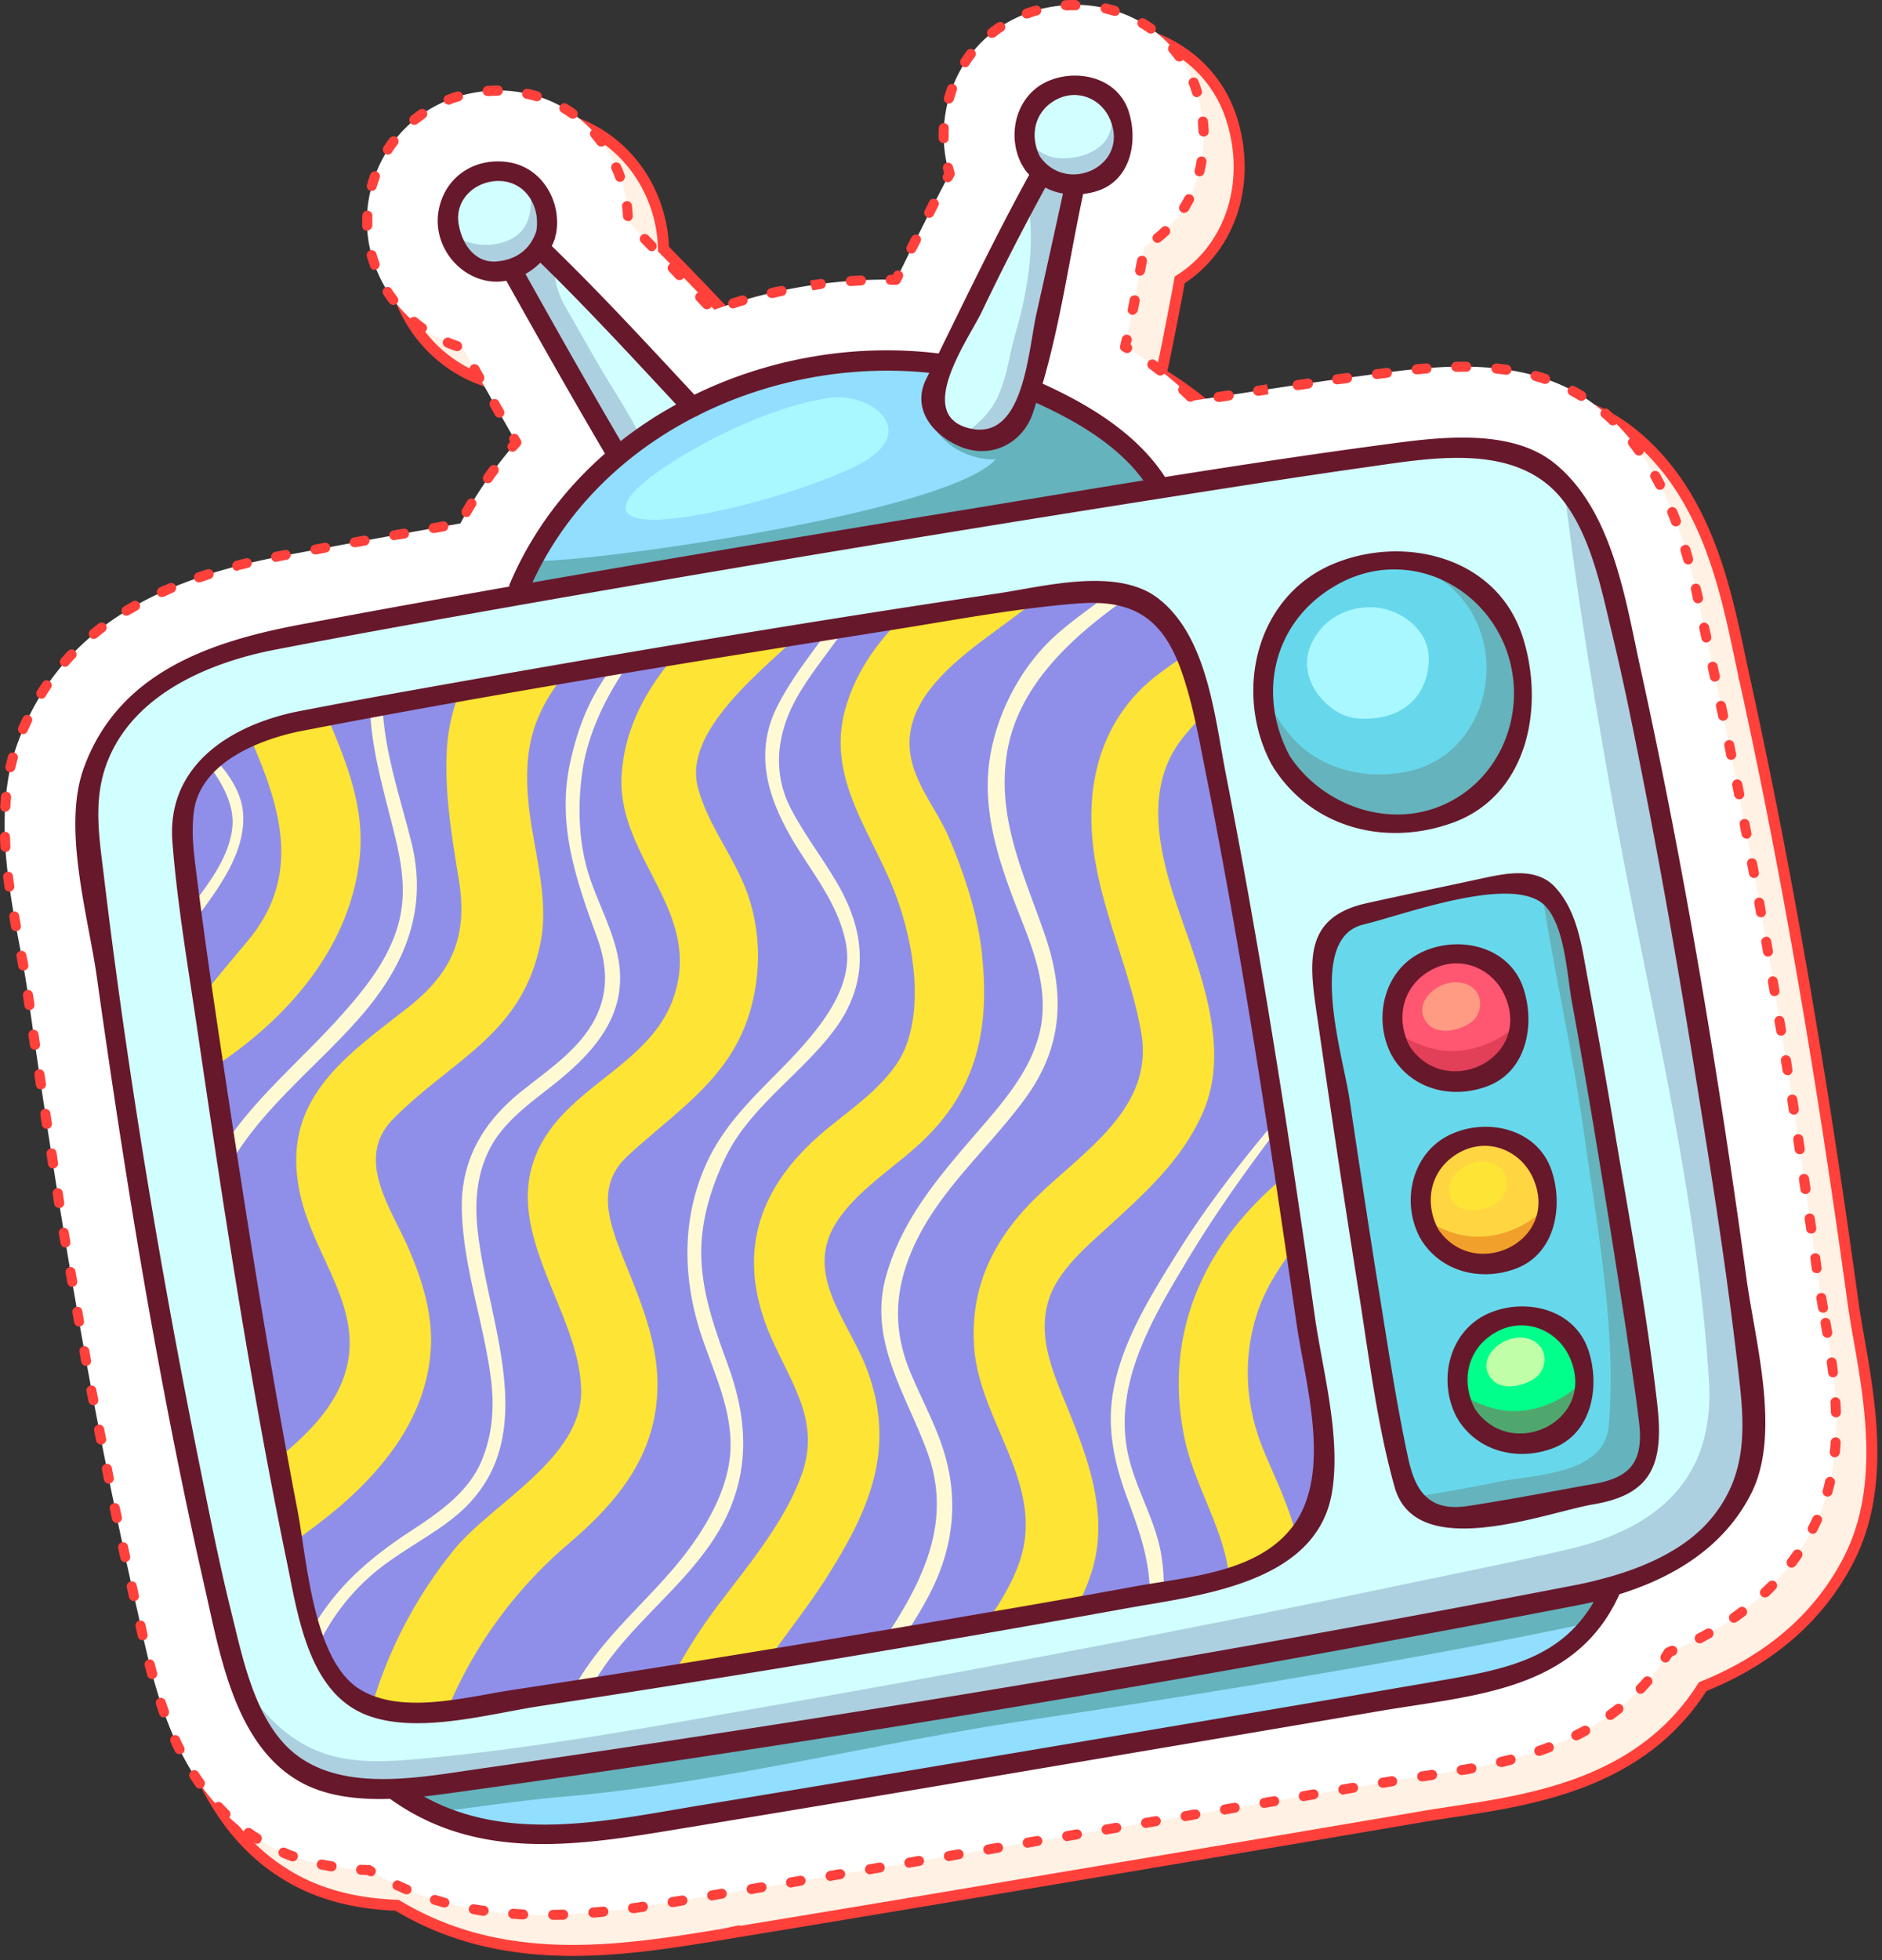 <svg width="171" height="178" fill="none" xmlns="http://www.w3.org/2000/svg"><rect width="100%" height="100%" fill="#333333" stroke="none"/><path d="M28.7 52.617h0c-9.191 1.742-20.518 5.3-24.904 17.55-2.15 6-.835 12.968.2 18.451l.012.06v.003c.27 1.384.5 2.69.672 3.801 3.168 22.661 6.222 39.901 9.876 55.927v.002c.115.499.23 1.018.346 1.556v.003l.023.103c1.438 6.517 3.455 15.661 11.314 20.304 2.743 1.637 5.993 2.482 9.842 2.634 8.258 4.968 17.174 4.516 25.5 3.282 1.157-.17 2.299-.355 3.447-.541l.48-.078.01-.001.204-.037.005-.001a5499.68 5499.68 0 0030.067-5.021l1.852-.309h.001a18293.54 18293.54 0 0031.615-5.349l.005-.001c.623-.112 1.247-.207 1.877-.303.34-.052.682-.104 1.026-.159h.003l.028-.004c7.147-1.09 16.982-2.588 22.497-11.326 6.178-2.494 10.67-6.392 13.338-11.669h0c3.248-6.436 1.9-14.084.845-20.068l-.007-.038a89.678 89.678 0 01-.537-3.341l-.001-.002c-2.898-21.08-6.087-39.42-9.759-56.121l-.001-.004a55.52 55.52 0 01-.239-1.106 98.5 98.5 0 00-.204-.956l-.001-.002-.022-.105c-1.38-6.557-3.137-14.906-9.669-20.276-3.207-2.638-7.023-3.638-10.729-3.891-3.641-.249-7.215.222-10.045.595l-.138.019h0l-.011.001-.491.076h-.006c-2.917.387-5.93.812-9.214 1.314-1.112.165-2.219.334-3.324.503h0c-1.022.156-2.043.312-3.067.464-1.646-1.667-3.607-3.194-5.91-4.614.472-2.17.894-4.335 1.297-6.462.141-.701.265-1.386.387-2.066 4.624-2.923 6.586-8.87 4.677-14.734-1.781-5.485-7.434-8.793-13.41-7.91h0c-1.08.16-2.126.44-3.115.864-3.145 1.311-5.503 3.833-6.65 7.072v.001a12.715 12.715 0 00-.24 7.722c-1.599 3.04-3.128 6.13-4.619 9.148a46.458 46.458 0 00-7.413.511 46.693 46.693 0 00-8.803 2.19 330.691 330.691 0 00-7.33-7.66 12.889 12.889 0 00-2.188-6.907l-.001-.002c-1.85-2.714-4.611-4.53-7.798-5.096a12.534 12.534 0 00-4.24-.06c-5.251.785-9.278 4.674-10.284 9.901h0c-1.195 6.235 2.65 12.42 8.652 14.247a880.16 880.16 0 004.592 8.093 38.632 38.632 0 00-4.795 6.97 2169.38 2169.38 0 00-15.524 2.853z" fill="#FFF1E4" stroke="#FF403B"/><path d="M165.643 118.75a93.55 93.55 0 01-.541-3.36c-2.877-21.07-6.083-39.397-9.752-56.083-.155-.676-.29-1.371-.444-2.066-1.391-6.605-3.11-14.832-9.521-20.104-6.199-5.099-14.813-3.92-20.529-3.167l-.502.077c-2.916.386-5.929.811-9.212 1.313-2.221.328-4.423.676-6.643 1.004-1.719-1.776-3.805-3.399-6.296-4.905.502-2.279.946-4.558 1.371-6.798.154-.772.29-1.526.425-2.279 4.538-2.742 6.527-8.516 4.654-14.271-1.68-5.215-7.087-8.401-12.843-7.532a12.064 12.064 0 00-2.993.83c-3.013 1.256-5.272 3.67-6.373 6.779a12.21 12.21 0 00-.174 7.609c-1.68 3.186-3.283 6.43-4.847 9.598a46.269 46.269 0 00-7.648.502 46.064 46.064 0 00-9.018 2.279 331.334 331.334 0 00-7.687-8.034 12.397 12.397 0 00-2.105-6.836c-1.776-2.607-4.422-4.346-7.474-4.886a12.032 12.032 0 00-4.074-.058c-5.04.753-8.903 4.48-9.869 9.501-1.159 6.045 2.627 12.051 8.497 13.731a881.64 881.64 0 004.867 8.575 38.138 38.138 0 00-5.079 7.358 1514.866 1514.866 0 00-15.759 2.877c-9.173 1.738-20.239 5.253-24.526 17.227-2.105 5.87-.811 12.726.232 18.25.27 1.39.502 2.703.676 3.823 3.167 22.634 6.218 39.861 9.868 55.87.116.503.232 1.024.348 1.565 1.448 6.566 3.418 15.546 11.104 20.084 2.685 1.603 5.89 2.434 9.734 2.569 8.13 4.944 16.936 4.519 25.28 3.283 1.312-.193 2.606-.406 3.92-.618l.212-.039a5323.303 5323.303 0 0030.069-5.021l1.854-.309c10.544-1.777 21.069-3.553 31.614-5.349.965-.174 1.95-.309 2.916-.464 7.223-1.12 16.898-2.588 22.267-11.239 6.16-2.453 10.602-6.296 13.229-11.491 3.148-6.277 1.834-13.77.772-19.795z" fill="#fff"/><path d="M50.27 174.331a.466.466 0 01-.464-.444c0-.252.193-.464.444-.464.31 0 .599-.019.908-.019a.441.441 0 01.463.444c.02.251-.193.463-.444.483-.29-.02-.599 0-.907 0zm-2.724-.039s-.019 0 0 0c-.328-.019-.637-.039-.946-.058a.454.454 0 11.058-.908c.29.02.599.039.889.058.25.02.444.213.444.483 0 .232-.213.425-.444.425zm6.354-.174a.443.443 0 01-.444-.405.468.468 0 01.406-.502c.309-.02.598-.058.907-.078.251-.038.464.155.502.406a.468.468 0 01-.405.502c-.31.039-.599.058-.908.097-.038-.02-.038-.02-.058-.02zm-9.965-.154h-.058c-.309-.039-.599-.097-.908-.155a.444.444 0 01-.366-.521.444.444 0 01.521-.367c.29.058.58.096.888.135a.46.46 0 01.387.522c-.058.212-.251.386-.464.386zm13.577-.251a.441.441 0 01-.445-.387.43.43 0 01.387-.502c.29-.038.598-.077.888-.135a.458.458 0 11.135.908c-.309.038-.598.096-.907.135-.02-.019-.04-.019-.058-.019zm-17.13-.502c-.039 0-.078 0-.116-.02-.29-.077-.599-.174-.889-.251a.448.448 0 01-.29-.56.449.449 0 01.56-.29c.29.097.58.174.85.252.252.057.387.309.31.56a.46.46 0 01-.425.309zm20.722-.039a.454.454 0 01-.445-.386.459.459 0 01.387-.522l.888-.135a.459.459 0 01.522.367.458.458 0 01-.367.521l-.908.155h-.077zm3.592-.599a.458.458 0 01-.077-.907l.888-.155a.46.46 0 01.521.367.458.458 0 01-.367.521l-.907.155c-.02.019-.039.019-.058.019zm-27.752-.56a.573.573 0 01-.174-.038c-.29-.116-.56-.251-.85-.367a.431.431 0 01-.212-.599c.116-.232.386-.328.599-.212.27.135.54.251.81.367a.437.437 0 01.233.598c-.058.155-.232.251-.406.251zm31.344-.019a.454.454 0 01-.444-.386.46.46 0 01.367-.522l.907-.154a.458.458 0 01.522.367.458.458 0 01-.367.521l-.889.155c-.058.019-.077.019-.096.019zm3.573-.599a.458.458 0 01-.077-.907l.888-.155a.458.458 0 01.521.367.458.458 0 01-.367.521l-.888.155c-.02.019-.039.019-.078.019zm3.591-.598a.459.459 0 01-.077-.908l.889-.155a.46.46 0 01.521.367.46.46 0 01-.367.522l-.888.154c-.02.02-.058.02-.078.02zm-41.752-.425a.523.523 0 01-.232-.058l-.116-.058c-.193 0-.367-.019-.56-.019a.455.455 0 11.058-.908c.212.019.425.019.657.019.077 0 .154.019.212.058l.212.116c.213.135.29.406.155.618a.426.426 0 01-.386.232zm45.345-.174a.454.454 0 01-.445-.386.46.46 0 01.367-.522l.889-.154a.444.444 0 01.521.367.444.444 0 01-.367.521l-.888.155c-.039.019-.058.019-.077.019zm-48.918-.27h-.077a78.345 78.345 0 01-.908-.174.447.447 0 01-.348-.541.447.447 0 01.541-.348c.29.058.58.116.87.155.25.038.424.27.366.521a.454.454 0 01-.444.387zm52.49-.329a.458.458 0 01-.077-.907l.888-.155a.445.445 0 01.522.367.444.444 0 01-.367.521l-.888.155c-.02.019-.039.019-.078.019zm-56.005-.579c-.058 0-.096 0-.154-.019-.29-.116-.58-.213-.87-.348a.463.463 0 01-.25-.599.463.463 0 01.598-.251c.27.116.54.232.83.329a.443.443 0 01.271.579.471.471 0 01-.425.309zm59.597-.019a.459.459 0 01-.077-.908l.888-.155a.445.445 0 01.522.367.445.445 0 01-.367.522l-.888.154c-.039.02-.058.02-.078.02zm3.593-.599a.454.454 0 01-.445-.386.445.445 0 01.367-.522l.889-.154a.458.458 0 01.521.367.459.459 0 01-.367.521l-.888.155c-.039 0-.058.019-.078.019zm3.572-.618a.454.454 0 01-.444-.386.46.46 0 01.367-.522l.888-.154a.458.458 0 01.522.367.459.459 0 01-.367.521l-.889.155c-.019.019-.057.019-.077.019zm-70.026-.367a.424.424 0 01-.25-.077c-.271-.174-.522-.348-.773-.522a.463.463 0 01-.116-.637.464.464 0 01.637-.116c.232.174.483.328.734.483.213.135.27.425.135.618-.077.193-.212.251-.367.251zm73.618-.232a.453.453 0 01-.444-.386.444.444 0 01.367-.521l.888-.155a.458.458 0 01.522.367.458.458 0 01-.367.521l-.889.155c-.038.019-.057.019-.077.019zm3.573-.598a.454.454 0 01-.444-.387.444.444 0 01.367-.521l.888-.155a.456.456 0 01.522.367.46.46 0 01-.367.522l-.889.154c-.019.02-.038.02-.077.02zm3.592-.599a.455.455 0 01-.444-.386.445.445 0 01.367-.522l.888-.154a.445.445 0 01.522.367.46.46 0 01-.367.521l-.889.155c-.019.019-.058.019-.077.019zm3.592-.618a.455.455 0 01-.444-.386.445.445 0 01.367-.522l.888-.154a.47.47 0 01.522.367.46.46 0 01-.367.521l-.889.155c-.038.019-.058.019-.077.019zm-87.233-.193a.386.386 0 01-.309-.135c-.232-.213-.444-.445-.656-.657a.454.454 0 01.019-.637.454.454 0 01.637.019c.193.212.406.425.618.637.174.174.193.464.02.638-.078.096-.213.135-.329.135zm90.806-.406a.452.452 0 01-.444-.386.444.444 0 01.367-.521l.888-.155a.444.444 0 01.521.367.443.443 0 01-.367.521l-.888.155c-.019.019-.039.019-.077.019zm3.592-.598a.453.453 0 01-.444-.387.444.444 0 01.367-.521l.888-.155c.251-.038.483.116.521.367a.445.445 0 01-.366.522l-.889.154c-.038.02-.058.02-.077.02zm3.573-.618a.455.455 0 01-.445-.387c-.038-.251.116-.483.367-.521l.889-.155c.251-.038.483.116.521.367a.445.445 0 01-.367.522l-.888.154c-.019.02-.039.02-.077.02zm3.592-.599a.453.453 0 01-.444-.386.445.445 0 01.366-.522l.889-.154a.453.453 0 01.521.367.444.444 0 01-.367.521l-.907.155c0 .019-.039.019-.058.019zm-103.9-.541c-.135 0-.29-.058-.366-.193a27.199 27.199 0 01-.522-.772.469.469 0 01.135-.638.468.468 0 01.638.135c.154.251.328.503.502.734a.464.464 0 01-.116.638.422.422 0 01-.27.096zm107.492-.077a.453.453 0 01-.444-.386.445.445 0 01.367-.522l.811-.135c.251-.039.521.116.56.367.038.251-.078.463-.329.521l-.096.02-.811.135h-.058zm3.573-.579a.455.455 0 01-.445-.387.458.458 0 01.387-.521l.888-.135a.457.457 0 01.521.386.457.457 0 01-.386.521l-.908.136h-.057zm3.592-.58a.455.455 0 01-.445-.367c-.038-.251.116-.483.367-.521.29-.058.599-.097.889-.155.231-.038.483.116.521.367a.445.445 0 01-.367.522c-.309.058-.598.116-.907.154h-.058zm3.572-.734a.453.453 0 01-.444-.347.45.45 0 01.328-.541c.29-.077.58-.135.87-.213.251-.077.482.078.56.329a.464.464 0 01-.329.56c-.289.077-.598.154-.888.232-.039-.02-.058-.02-.097-.02zm3.477-1.004a.434.434 0 01-.425-.309.452.452 0 01.289-.579c.29-.097.56-.193.85-.309a.442.442 0 01.579.27.442.442 0 01-.27.579c-.29.116-.579.213-.869.309a.357.357 0 01-.154.039zm-123.56-.154a.45.45 0 01-.405-.252c-.135-.27-.27-.56-.386-.83a.454.454 0 11.83-.367c.116.271.251.541.386.811a.431.431 0 01-.212.599c-.077.039-.135.039-.213.039zm126.92-1.256a.457.457 0 01-.193-.869c.27-.135.521-.27.792-.405a.466.466 0 01.618.173.467.467 0 01-.174.618c-.271.155-.541.29-.811.425-.097.058-.155.058-.232.058zm3.109-1.854c-.135 0-.29-.058-.367-.193a.46.46 0 01.097-.637c.231-.174.483-.348.714-.541a.46.46 0 01.638.077.46.46 0 01-.078.638c-.251.193-.482.386-.734.56a.458.458 0 01-.27.096zm-131.438-.231a.435.435 0 01-.425-.309l-.29-.869a.47.47 0 01.29-.58.47.47 0 01.58.29c.096.29.192.56.289.85.077.231-.039.502-.27.579-.059.039-.116.039-.174.039zm134.18-2.144a.388.388 0 01-.309-.135c-.173-.174-.193-.464-.019-.638.213-.212.406-.424.599-.656a.438.438 0 01.637-.039.438.438 0 01.039.637c-.213.232-.406.464-.618.676a.477.477 0 01-.329.155zm-135.243-1.333a.476.476 0 01-.444-.328c-.077-.29-.154-.599-.231-.888a.463.463 0 01.328-.56.463.463 0 01.56.328l.232.869a.463.463 0 01-.329.56c-.038.019-.077.019-.115.019zm137.503-1.506a.464.464 0 01-.386-.715l.289-.463a.616.616 0 01.213-.174l.328-.135a.462.462 0 01.599.251.464.464 0 01-.251.599l-.193.077a70.08 70.08 0 00-.232.348.414.414 0 01-.367.212zm3.109-1.738a.473.473 0 01-.405-.251.466.466 0 01.193-.618c.27-.135.521-.27.792-.425a.465.465 0 01.618.174.467.467 0 01-.174.618c-.271.154-.541.289-.811.444a.503.503 0 01-.213.058zm-141.48-.29a.453.453 0 01-.445-.347l-.193-.889a.445.445 0 01.348-.54.455.455 0 01.54.347l.194.889a.446.446 0 01-.348.54h-.097zm144.589-1.583c-.135 0-.289-.058-.366-.193a.463.463 0 01.115-.638c.251-.174.483-.347.715-.521a.444.444 0 01.637.096.445.445 0 01-.096.638c-.251.193-.502.367-.754.54a.387.387 0 01-.251.078zm-145.381-1.97a.453.453 0 01-.444-.348l-.194-.888a.447.447 0 01.348-.541.447.447 0 01.54.348l.194.888a.447.447 0 01-.348.541h-.096zm148.201-.329a.449.449 0 01-.328-.135.438.438 0 01.019-.637c.212-.212.425-.406.637-.618.174-.174.464-.193.638-.019.173.174.193.463.019.637-.212.232-.444.444-.657.657a.614.614 0 01-.328.115zm2.414-2.703a.459.459 0 01-.27-.097.481.481 0 01-.097-.637c.174-.232.348-.483.522-.715.135-.212.424-.251.637-.115.212.135.251.424.116.637-.174.251-.348.502-.541.753a.549.549 0 01-.367.174zm-151.407-.502a.436.436 0 01-.444-.367l-.193-.889a.446.446 0 01.347-.54.446.446 0 01.54.347l.194.889a.446.446 0 01-.348.54c-.019 0-.057.02-.096.02zm153.338-2.569a.435.435 0 01-.212-.058.45.45 0 01-.193-.618l.135-.27c.096-.174.174-.348.251-.522.116-.231.386-.328.599-.212a.431.431 0 01.212.599c-.097.193-.174.367-.27.56l-.136.27c-.057.155-.231.251-.386.251zm-154.091-.985a.454.454 0 01-.444-.367l-.194-.888a.447.447 0 01.348-.541c.251-.058.483.116.54.348l.194.888a.447.447 0 01-.348.541c-.038 0-.077.019-.096.019zm155.424-2.394c-.039 0-.077 0-.116-.02a.443.443 0 01-.309-.56c.077-.289.154-.579.212-.85a.446.446 0 01.541-.347.456.456 0 01.348.541c-.078.309-.155.598-.232.907a.476.476 0 01-.444.329zM9.888 134.722a.455.455 0 01-.444-.367l-.174-.889c-.058-.251.116-.483.347-.541a.462.462 0 01.541.348l.174.888c.058.252-.116.483-.348.541a.217.217 0 01-.096.02zm156.814-2.395h-.038c-.251-.02-.425-.251-.406-.502.039-.29.058-.599.077-.889a.455.455 0 01.908.058c-.019.309-.038.618-.077.927a.477.477 0 01-.464.406zM9.173 131.168a.454.454 0 01-.444-.367l-.174-.888a.474.474 0 01.367-.541c.251-.058.483.116.54.367l.175.888c.058.251-.116.483-.367.541h-.097zm157.645-2.472a.465.465 0 01-.463-.444c0-.309-.02-.599-.039-.888a.454.454 0 11.908-.058c.019.309.038.618.038.927a.43.43 0 01-.444.463c.02 0 0 0 0 0zm-158.34-1.101a.454.454 0 01-.444-.367l-.174-.888a.444.444 0 01.367-.521.444.444 0 01.521.367l.174.888a.444.444 0 01-.367.521h-.077zm158.07-2.53a.441.441 0 01-.444-.405c-.039-.309-.078-.599-.116-.888a.43.43 0 01.386-.503c.232-.038.483.136.502.387l.116.907c.019.251-.154.483-.405.502h-.039zM7.821 124.023a.455.455 0 01-.444-.367l-.154-.889a.444.444 0 01.367-.521.444.444 0 01.521.367l.155.888a.445.445 0 01-.367.522H7.82zm158.205-2.55a.454.454 0 01-.444-.386l-.154-.888a.445.445 0 01.367-.522c.251-.038.483.116.521.367l.155.908a.46.46 0 01-.367.521h-.078zM7.184 120.45a.455.455 0 01-.444-.367l-.155-.888a.445.445 0 01.367-.522.432.432 0 01.522.367l.154.888a.445.445 0 01-.367.522c-.038-.019-.058 0-.077 0zm158.456-1.255a.456.456 0 01-.444-.367l-.154-.889a.443.443 0 01.366-.521.432.432 0 01.522.367l.154.888a.445.445 0 01-.367.522h-.077zM6.566 116.858a.454.454 0 01-.444-.386l-.155-.889a.444.444 0 01.367-.521.444.444 0 01.522.367l.154.888a.444.444 0 01-.367.521c-.038.02-.058.02-.077.02zm158.495-1.256c-.232 0-.425-.154-.444-.386l-.116-.907a.431.431 0 01.386-.503c.232-.038.483.136.502.387l.116.907a.458.458 0 01-.386.522c-.02-.02-.039-.02-.058-.02zM5.948 113.285a.453.453 0 01-.444-.386l-.155-.889a.459.459 0 01.367-.521.458.458 0 01.522.367l.154.888a.46.46 0 01-.367.522c-.019 0-.038.019-.077.019zm158.611-1.275c-.232 0-.425-.154-.444-.386l-.136-.907a.46.46 0 01.387-.522.469.469 0 01.521.386l.135.908a.457.457 0 01-.386.521h-.077zm-159.19-2.317a.454.454 0 01-.444-.386l-.136-.889a.458.458 0 11.908-.135l.135.889a.458.458 0 01-.386.521h-.077zm158.668-1.275c-.212 0-.425-.154-.444-.386l-.135-.908a.458.458 0 11.908-.135l.135.908a.458.458 0 01-.386.521h-.078zM4.809 106.101a.454.454 0 01-.444-.386l-.136-.908a.457.457 0 01.387-.521.458.458 0 01.521.386l.135.907a.458.458 0 01-.386.522h-.077zm158.707-1.294c-.213 0-.425-.155-.444-.386l-.135-.908a.457.457 0 01.386-.521.457.457 0 01.521.386l.135.908a.457.457 0 01-.386.521h-.077zM4.249 102.509a.454.454 0 01-.445-.386l-.135-.908a.457.457 0 01.387-.521.458.458 0 01.521.386l.135.907a.459.459 0 01-.386.522h-.077zm158.726-1.294a.455.455 0 01-.444-.386l-.135-.908a.458.458 0 11.907-.135l.136.908a.459.459 0 01-.387.521h-.077zM3.708 98.917c-.213 0-.425-.155-.444-.386l-.135-.908a.458.458 0 11.907-.135l.135.907a.458.458 0 01-.386.522h-.077zm158.707-1.294a.454.454 0 01-.444-.386l-.155-.889a.46.46 0 01.387-.521.469.469 0 01.521.386l.135.908a.458.458 0 01-.386.521c-.019-.02-.039-.02-.058-.02zM3.167 95.325c-.232 0-.425-.155-.444-.386l-.135-.908a.458.458 0 11.907-.135l.136.907a.458.458 0 01-.387.522c-.019-.02-.038 0-.077 0zm158.669-1.275a.453.453 0 01-.444-.386l-.155-.889a.458.458 0 01.367-.52.458.458 0 01.521.366l.155.888a.458.458 0 01-.367.522c-.019 0-.058.02-.077.02zM2.666 91.713c-.233 0-.426-.154-.445-.386l-.135-.908a.458.458 0 11.907-.135l.136.908a.458.458 0 01-.387.521h-.077zm158.571-1.255a.454.454 0 01-.444-.386l-.155-.889a.46.46 0 01.367-.521.455.455 0 01.522.367l.154.888a.445.445 0 01-.367.522c-.019.02-.038.02-.077.02zM2.105 88.121a.455.455 0 01-.444-.367l-.155-.888a.445.445 0 01.367-.521.445.445 0 01.522.367l.174.888a.445.445 0 01-.367.521h-.097zm158.533-1.255a.454.454 0 01-.444-.386l-.154-.889a.444.444 0 01.367-.521c.231-.058.482.116.521.367l.155.888a.445.445 0 01-.367.522c-.039.019-.058.019-.078.019zM1.448 84.549a.455.455 0 01-.444-.367l-.154-.889a.445.445 0 01.367-.521.432.432 0 01.521.367l.155.888a.445.445 0 01-.367.522h-.078zm158.553-1.256a.455.455 0 01-.444-.367l-.155-.888a.445.445 0 01.367-.522.455.455 0 01.522.367l.154.889a.445.445 0 01-.367.521h-.077zM.85 80.956c-.232 0-.425-.154-.444-.386-.04-.309-.078-.598-.116-.907a.443.443 0 01.386-.502.443.443 0 01.502.386c.039.309.077.598.116.888a.458.458 0 01-.386.522H.85zm158.514-1.236a.453.453 0 01-.444-.366l-.174-.889a.444.444 0 01.367-.521.454.454 0 01.521.367l.174.888a.444.444 0 01-.367.522h-.077zM.483 77.346c-.232 0-.444-.193-.444-.425-.02-.309-.039-.618-.039-.927a.454.454 0 11.908-.02c.019.29.019.6.038.909a.454.454 0 01-.425.482c-.019-.019-.038-.019-.038-.019zm158.205-1.197a.453.453 0 01-.444-.367l-.174-.889a.444.444 0 01.367-.52.444.444 0 01.521.366l.174.888a.474.474 0 01-.367.541c-.019-.02-.039-.02-.077-.02zM.463 73.714H.444a.454.454 0 01-.425-.482c.02-.31.039-.618.078-.927.019-.251.25-.425.502-.406.25.02.425.251.405.502-.02.29-.058.599-.058.889-.058.231-.25.424-.483.424zm157.549-1.139a.453.453 0 01-.444-.367l-.174-.888a.474.474 0 01.367-.541.485.485 0 01.541.367l.173.888c.058.251-.115.483-.367.541h-.096zM.946 70.122c-.038 0-.058 0-.096-.019a.446.446 0 01-.348-.54c.077-.31.135-.6.232-.908a.437.437 0 01.56-.31.43.43 0 01.309.56c-.077.29-.155.58-.213.85-.057.213-.231.367-.444.367zm156.351-1.12a.455.455 0 01-.444-.367l-.174-.888c-.058-.251.116-.483.348-.54.232-.059.483.115.541.347l.174.888c.058.251-.116.483-.348.541-.039.02-.077.02-.097.02zM2.086 66.665a.573.573 0 01-.174-.038.438.438 0 01-.232-.599c.116-.29.251-.56.386-.85.116-.231.367-.328.6-.212.23.116.327.386.212.599-.116.27-.252.54-.367.81a.452.452 0 01-.425.29zm154.478-1.216a.455.455 0 01-.445-.367l-.193-.888a.447.447 0 01.348-.541.456.456 0 01.541.347l.193.889a.447.447 0 01-.348.54c-.039.02-.077.02-.096.02zM3.747 63.44c-.078 0-.174-.019-.232-.077a.464.464 0 01-.155-.618c.174-.27.329-.521.502-.772a.443.443 0 01.638-.116c.212.135.27.425.116.637a9.851 9.851 0 00-.483.753c-.077.136-.232.193-.386.193zm152.063-1.545a.455.455 0 01-.444-.367l-.193-.888a.447.447 0 01.348-.54.446.446 0 01.54.347l.194.888a.447.447 0 01-.348.541c-.039.02-.077.02-.097.02zM5.91 60.544a.474.474 0 01-.31-.116.439.439 0 01-.038-.638c.212-.231.405-.463.618-.675.174-.174.463-.194.637-.02.174.174.193.464.02.638a9.629 9.629 0 00-.6.656.413.413 0 01-.327.155zm149.128-2.202a.453.453 0 01-.444-.367l-.193-.888c-.058-.251.115-.483.347-.541.232-.058.483.116.541.348l.193.888a.447.447 0 01-.348.54c-.038.02-.077.02-.096.02zM8.517 58.014a.439.439 0 01-.348-.174.456.456 0 01.058-.637c.232-.194.483-.387.734-.58a.458.458 0 01.637.078.458.458 0 01-.077.637 17.22 17.22 0 00-.695.56.474.474 0 01-.31.116zm2.974-2.105a.445.445 0 01-.386-.213.443.443 0 01.154-.618c.27-.154.521-.309.792-.463.212-.136.502-.039.618.173a.466.466 0 01-.174.619c-.251.154-.521.29-.772.444a.515.515 0 01-.232.058zm142.794-1.12a.452.452 0 01-.444-.348c-.058-.29-.136-.58-.194-.888a.447.447 0 01.869-.212c.078.289.136.598.213.887a.447.447 0 01-.348.541c-.038 0-.077.02-.096.02zm-139.589-.58c-.173 0-.347-.096-.405-.27a.454.454 0 01.232-.599c.27-.135.56-.25.85-.367a.453.453 0 01.598.232.47.47 0 01-.232.599c-.27.115-.54.231-.81.367-.117.019-.175.038-.232.038zm3.38-1.332a.434.434 0 01-.425-.31.453.453 0 01.29-.579l.869-.29a.47.47 0 01.58.29.47.47 0 01-.29.58c-.29.096-.56.193-.85.29a.675.675 0 01-.174.019zm3.476-1.043a.47.47 0 01-.444-.348.463.463 0 01.328-.56c.29-.077.6-.154.889-.232a.449.449 0 01.54.329.449.449 0 01-.328.54c-.29.078-.58.136-.869.213-.038.058-.077.058-.116.058zm131.844-.58a.476.476 0 01-.444-.328c-.077-.29-.174-.58-.251-.869a.437.437 0 01.309-.56.43.43 0 01.56.309c.097.29.174.58.251.87.058.25-.077.501-.309.56-.038.018-.077.018-.116.018zm-128.31-.231a.455.455 0 01-.444-.367c-.058-.251.116-.483.348-.541l.888-.174a.445.445 0 01.522.367.445.445 0 01-.367.522l-.889.173c0 .02-.019.02-.057.02zm3.573-.676a.455.455 0 01-.444-.367.445.445 0 01.367-.522l.888-.173a.445.445 0 01.522.367.445.445 0 01-.367.52l-.889.175h-.077zm3.573-.657a.455.455 0 01-.444-.367.445.445 0 01.367-.521l.888-.155a.445.445 0 01.522.367.445.445 0 01-.367.522l-.889.154h-.077zm3.592-.637a.455.455 0 01-.444-.367.445.445 0 01.367-.522l.888-.154a.445.445 0 01.522.367.445.445 0 01-.367.521l-.889.135c-.038 0-.058.02-.077.02zm3.573-.657a.455.455 0 01-.444-.367.445.445 0 01.366-.521l.889-.155a.445.445 0 01.521.367.445.445 0 01-.367.522l-.888.154h-.077zm112.879-.598a.443.443 0 01-.425-.29 14.29 14.29 0 00-.328-.83.462.462 0 01.251-.6.463.463 0 01.599.252c.116.29.232.58.328.85a.444.444 0 01-.27.579.368.368 0 01-.155.039zm-109.886-.85a.514.514 0 01-.232-.058.466.466 0 01-.173-.618c.154-.27.309-.521.463-.792.135-.212.406-.29.618-.154.212.135.29.405.155.618-.155.25-.31.521-.464.772-.058.155-.212.232-.367.232zm108.438-2.472a.452.452 0 01-.406-.251c-.135-.27-.27-.522-.425-.792a.467.467 0 01.174-.618.466.466 0 01.618.174c.155.27.29.54.444.81a.466.466 0 01-.405.677zm-106.487-.599a.482.482 0 01-.27-.077.463.463 0 01-.117-.637c.174-.251.348-.502.541-.753a.459.459 0 01.638-.097.46.46 0 01.096.637 22.86 22.86 0 00-.521.734.42.42 0 01-.367.193zm104.575-2.51a.442.442 0 01-.367-.194c-.174-.231-.348-.482-.541-.714a.459.459 0 01.077-.637.46.46 0 01.638.077c.193.25.386.483.56.734a.46.46 0 01-.097.637.36.36 0 01-.27.097zm-102.354-.348a.425.425 0 01-.29-.116.456.456 0 01-.058-.637l.135-.155-.02-.038a.433.433 0 01.175-.618.433.433 0 01.618.174l.193.328a.435.435 0 01-.058.521l-.348.386a.452.452 0 01-.347.155zm99.979-2.395a.384.384 0 01-.309-.135 9.737 9.737 0 00-.657-.599.439.439 0 01-.039-.637.44.44 0 01.638-.038c.231.212.463.424.676.637.173.174.193.463.019.637-.077.097-.213.135-.328.135zM45.364 37.93a.425.425 0 01-.386-.232l-.444-.791a.466.466 0 01.174-.618c.212-.116.502-.058.618.173l.444.792a.466.466 0 01-.174.618.515.515 0 01-.232.058zm65.353-1.43a.454.454 0 01-.445-.385.46.46 0 01.387-.522l.907-.135a.459.459 0 11.135.908l-.888.135h-.096zm-2.55-.018a.452.452 0 01-.328-.136c-.212-.212-.425-.405-.637-.617a.439.439 0 01-.02-.638c.174-.174.464-.193.638-.02.231.213.444.426.676.638a.456.456 0 010 .638.55.55 0 01-.329.135zm35.515-.078a.511.511 0 01-.231-.057 10.117 10.117 0 00-.773-.445.467.467 0 01-.193-.618.467.467 0 01.618-.193l.811.464c.213.135.29.405.155.618a.426.426 0 01-.387.231zm-29.373-.463a.454.454 0 01-.445-.386.46.46 0 01.387-.522l.849-.135.116.444.02.464-.85.135h-.077zm3.592-.521c-.213 0-.425-.155-.445-.387a.46.46 0 01.387-.521l.907-.135a.459.459 0 11.136.907l-.889.136h-.096zm3.592-.522a.44.44 0 01-.444-.386.458.458 0 01.386-.522l.907-.115a.431.431 0 01.503.386.46.46 0 01-.387.521l-.907.116h-.058zm18.906-.039c-.038 0-.096 0-.154-.019-.29-.096-.56-.174-.85-.27-.232-.078-.386-.329-.309-.56.077-.232.309-.387.56-.31.29.078.599.175.888.271a.47.47 0 01.29.58.435.435 0 01-.425.308zm-96.83-.096a.477.477 0 01-.406-.232l-.444-.792a.466.466 0 01.173-.618.466.466 0 01.618.174l.444.792a.466.466 0 01-.173.618.39.39 0 01-.213.058zm81.535-.348a.44.44 0 01-.444-.386.43.43 0 01.386-.502l.908-.116a.43.43 0 01.502.386.43.43 0 01-.386.502l-.908.116h-.058zm-19.679-.309a.459.459 0 01-.27-.096c-.232-.174-.483-.348-.715-.541a.442.442 0 01-.096-.637.442.442 0 01.637-.097c.251.174.502.367.734.54a.459.459 0 01.077.638.499.499 0 01-.367.193zm31.44-.077h-.058c-.289-.039-.598-.077-.888-.116-.251-.02-.425-.25-.406-.502.02-.251.251-.425.502-.406.309.04.618.078.927.116a.46.46 0 01.387.522.46.46 0 01-.464.386zm-8.15-.039a.443.443 0 01-.444-.405.469.469 0 01.406-.502c.309-.039.598-.058.907-.078a.453.453 0 01.483.425.454.454 0 01-.425.483c-.309.02-.598.058-.888.077-.019-.019-.039 0-.039 0zm3.612-.231a.467.467 0 01-.464-.445c0-.25.193-.463.444-.463h.927a.454.454 0 11-.019.908h-.888c.019 0 .019 0 0 0zm-29.915-1.7a.512.512 0 01-.231-.058l-.194-.116a.441.441 0 01-.212-.483l.154-.656a.456.456 0 01.541-.348c.251.058.406.29.348.541l-.097.328a.438.438 0 01.078.56.426.426 0 01-.387.232zm-60.872-.174c-.038 0-.096 0-.135-.019a12 12 0 01-.888-.328.462.462 0 01-.251-.599.462.462 0 01.599-.251c.27.116.54.212.81.309a.461.461 0 01.29.58.435.435 0 01-.425.308zm-3.205-1.641a.362.362 0 01-.27-.097 22.18 22.18 0 01-.735-.58.456.456 0 01-.058-.636.456.456 0 01.638-.058c.212.193.444.367.695.54a.442.442 0 01.097.638.497.497 0 01-.367.193zm64.579-1.661h-.077c-.251-.058-.405-.27-.367-.502l.174-.888c.039-.252.29-.406.541-.367.251.038.405.29.367.54l-.174.85c-.058.193-.251.367-.464.367zm-38.682-.502a.504.504 0 01-.328-.135l-.618-.657c-.174-.174-.155-.463.02-.637.173-.174.463-.155.637.02l.618.656c.173.173.154.463-.02.637a.474.474 0 01-.309.116zm2.376-.077a.435.435 0 01-.425-.31.47.47 0 01.29-.579c.29-.096.579-.174.868-.27a.443.443 0 01.56.309.437.437 0 01-.308.56c-.29.077-.58.174-.87.27-.019.02-.077.02-.115.02zm-30.861-.31a.476.476 0 01-.367-.173 11.031 11.031 0 01-.54-.773c-.136-.212-.078-.502.134-.618a.441.441 0 01.618.136c.155.25.329.482.502.714a.445.445 0 01-.096.637.483.483 0 01-.251.078zm34.375-.637a.453.453 0 01-.444-.347.446.446 0 01.348-.541c.29-.077.599-.135.888-.193a.446.446 0 01.54.347.446.446 0 01-.347.541c-.29.058-.58.135-.869.193h-.116zm3.708-.695l-.154-.444-.058-.444c.348-.058.637-.097.908-.136a.43.43 0 01.502.387.43.43 0 01-.387.502c-.27.058-.54.096-.81.135zm3.477-.386a.433.433 0 01-.445-.425.454.454 0 01.425-.483c.31-.02.618-.038.908-.058a.454.454 0 11.058.908l-.908.058h-.038zm4.094-.116h-.483a.454.454 0 11.02-.908h.192l.058-.135c.116-.232.386-.309.618-.212a.458.458 0 01.213.598l-.194.387a.463.463 0 01-.424.27zm-19.66-.425a.452.452 0 01-.328-.135l-.618-.657a.438.438 0 01.019-.637.438.438 0 01.637.02l.618.656a.438.438 0 01-.02.637.473.473 0 01-.308.116zm41.849-.405h-.077c-.251-.04-.405-.29-.367-.541l.174-.889a.455.455 0 01.521-.366c.251.038.406.29.367.52l-.173.89a.454.454 0 01-.445.386zm-69.543-.522a.435.435 0 01-.425-.309c-.096-.29-.193-.599-.29-.908-.057-.25.078-.502.31-.56.25-.058.502.078.56.31.077.29.174.56.27.83.077.232-.038.502-.27.58a.308.308 0 01-.155.057zm48.764-1.487a.57.57 0 01-.194-.039c-.231-.115-.309-.386-.212-.618l.406-.81a.473.473 0 01.617-.213c.232.116.31.386.213.618l-.425.811a.437.437 0 01-.405.251zm-23.58-.212a.453.453 0 01-.329-.136l-.637-.656a.455.455 0 010-.637.455.455 0 01.637 0l.637.656a.438.438 0 01-.019.637.347.347 0 01-.29.136zm45.943-.753a.415.415 0 01-.348-.174.442.442 0 01.078-.638 6.17 6.17 0 00.656-.579.438.438 0 01.637.02.438.438 0 01-.019.637c-.232.212-.463.424-.714.618a.467.467 0 01-.29.116zm-71.822-1.101a.437.437 0 01-.444-.445v-.463c0-.154 0-.328.02-.483a.466.466 0 01.463-.444c.25.02.444.212.444.463v.87a.522.522 0 01-.483.502zm23.696-.889c-.232 0-.444-.193-.444-.425-.02-.29-.039-.579-.077-.869a.443.443 0 01.386-.502.443.443 0 01.502.387c.039.309.058.617.077.946a.454.454 0 01-.425.483l-.019-.02zm27.385-.29a.44.44 0 01-.213-.057.45.45 0 01-.193-.618l.406-.811a.45.45 0 01.618-.194.45.45 0 01.193.619l-.406.81a.45.45 0 01-.405.252zm23.136-.444c-.078 0-.174-.019-.232-.077a.441.441 0 01-.135-.618c.154-.25.289-.502.425-.753.115-.232.386-.309.618-.193a.45.45 0 01.193.618c-.155.29-.309.56-.464.83a.542.542 0 01-.405.193zm-73.792-1.989c-.039 0-.077 0-.116-.019a.43.43 0 01-.309-.56c.077-.31.174-.599.29-.908a.444.444 0 01.58-.27.444.444 0 01.27.58c-.097.27-.194.56-.27.83-.078.212-.252.347-.445.347zm52.336-.791a.44.44 0 01-.213-.058.45.45 0 01-.193-.618l.078-.136a2.834 2.834 0 01-.097-.405.479.479 0 01.328-.56.48.48 0 01.56.328c.039.174.097.367.155.54a.443.443 0 01-.039.349l-.154.29c-.116.173-.27.27-.425.27zm-29.78-.04a.435.435 0 01-.424-.308c-.097-.27-.213-.54-.329-.811a.454.454 0 11.83-.367c.136.29.252.58.348.869.078.232-.038.502-.27.58a.364.364 0 01-.154.038zm52.665-.501c-.039 0-.078 0-.116-.02-.251-.058-.386-.309-.328-.56.077-.29.135-.56.173-.85a.455.455 0 01.522-.366c.251.038.405.27.367.521a16.05 16.05 0 01-.193.927.433.433 0 01-.425.348zm-73.753-1.97a.464.464 0 01-.386-.714c.173-.271.347-.522.54-.773a.481.481 0 01.637-.097.481.481 0 01.097.638 9.118 9.118 0 00-.502.714.47.47 0 01-.386.232zm19.389-.734a.476.476 0 01-.367-.174c-.174-.232-.367-.463-.54-.676a.438.438 0 01.038-.637.438.438 0 01.637.039c.213.231.406.482.599.733a.445.445 0 01-.097.638.443.443 0 01-.27.077zm31.112-.309a.466.466 0 01-.464-.444v-.29c0-.212 0-.444.02-.656a.454.454 0 11.908.058c-.02.212-.02.405-.02.617v.27c.02.233-.174.445-.444.445.02 0 0 0 0 0zm23.619-.599a.466.466 0 01-.464-.444l-.058-.869c-.019-.25.155-.483.406-.502.251-.02.483.155.502.406.039.309.058.618.077.946a.457.457 0 01-.463.463zm-71.726-1.062a.413.413 0 01-.347-.174.456.456 0 01.058-.637c.25-.193.502-.386.753-.56a.463.463 0 01.637.116.463.463 0 01-.116.637l-.695.522a.474.474 0 01-.29.096zm14.407-.56a.483.483 0 01-.27-.077c-.232-.174-.483-.328-.734-.483-.212-.135-.29-.405-.154-.618.135-.212.405-.29.617-.154.27.154.541.328.792.521a.463.463 0 01.116.637.476.476 0 01-.367.174zM40.768 9.502a.482.482 0 01-.425-.29.434.434 0 01.251-.58c.29-.115.58-.212.889-.308a.437.437 0 01.56.309.437.437 0 01-.31.56c-.29.077-.56.173-.83.29-.02.019-.077.019-.135.019zm45.441-.097c-.038 0-.077 0-.115-.02a.43.43 0 01-.31-.56c.078-.27.155-.52.252-.791l.038-.116a.444.444 0 01.58-.27.444.444 0 01.27.579l-.039.116c-.077.232-.154.483-.231.734-.078.193-.251.328-.445.328zm-37.427-.212c-.038 0-.096 0-.135-.02-.27-.077-.56-.154-.85-.212a.446.446 0 01-.347-.54.446.446 0 01.54-.349c.31.058.619.155.908.232a.477.477 0 01.31.56.42.42 0 01-.425.329zm59.965-.367a.453.453 0 01-.425-.329l-.077-.231a7.522 7.522 0 00-.213-.6.462.462 0 01.251-.598.463.463 0 01.599.251c.077.213.154.425.232.657l.077.232a.437.437 0 01-.309.56c-.039.058-.097.058-.135.058zM44.302 8.71a.433.433 0 01-.444-.425.454.454 0 01.425-.483c.309-.02.618-.039.946-.039a.47.47 0 01.464.464.47.47 0 01-.464.463c-.29 0-.58.02-.869.04-.039-.02-.058-.02-.058-.02zm43.394-2.607a.425.425 0 01-.25-.078.464.464 0 01-.136-.637c.174-.27.348-.521.54-.772a.458.458 0 01.638-.078.458.458 0 01.078.638 9.404 9.404 0 00-.503.714.398.398 0 01-.367.213zm19.448-.522a.44.44 0 01-.367-.193 9.293 9.293 0 00-.541-.676.456.456 0 01.058-.637.456.456 0 01.637.058c.213.232.406.483.58.734a.46.46 0 01-.097.637.443.443 0 01-.27.077zM90.13 3.438a.413.413 0 01-.348-.174.458.458 0 01.077-.638c.251-.193.503-.386.773-.56a.468.468 0 01.637.136.468.468 0 01-.135.637 6.135 6.135 0 00-.715.521.809.809 0 01-.29.078zm14.445-.387a.482.482 0 01-.27-.077 9.683 9.683 0 00-.734-.483c-.212-.135-.29-.405-.154-.618.135-.212.405-.29.618-.154.27.154.54.328.791.521.213.135.251.425.116.638a.548.548 0 01-.367.173zm-11.278-1.37a.442.442 0 01-.425-.29.444.444 0 01.27-.58c.29-.116.6-.212.889-.29a.443.443 0 01.56.31.451.451 0 01-.31.56c-.289.077-.56.173-.83.27-.057 0-.115.02-.154.02zm8.014-.233c-.038 0-.096 0-.135-.019-.27-.077-.56-.154-.849-.232a.456.456 0 01.193-.888c.309.077.618.154.907.251a.449.449 0 01.29.56c-.019.193-.212.328-.406.328zm-4.48-.521c-.232 0-.444-.193-.444-.425a.454.454 0 01.425-.483c.29-.019.58-.019.869-.019.25 0 .483.212.483.463 0 .252-.174.464-.425.464h-.078c-.25 0-.52 0-.791.02-.02-.04-.02-.02-.039-.02z" fill="#FF403B"/><path d="M98.17 16.164c1.274-.193 2.394-.927 2.973-1.989.58-1.024.618-2.26.097-3.476-.715-1.7-2.433-2.704-4.171-2.453a3.89 3.89 0 00-1.217.386c-2.124 1.082-2.839 3.477-1.68 5.736.927 1.371 2.414 2.047 3.997 1.796zM87.893 39.261c.58.155 1.14.193 1.642.116 3.244-.483 4.055-5.31 4.654-8.845.135-.772.251-1.468.367-2.028.811-3.611 1.622-7.222 2.414-10.834a.38.38 0 00-.058-.29.46.46 0 00-.251-.173 5.192 5.192 0 01-1.487-.502c-.077-.039-.155-.058-.232-.039a.487.487 0 00-.29.193 282.956 282.956 0 00-5.832 11.336c-.193.387-.463.889-.772 1.43-1.371 2.452-3.264 5.793-2.337 7.956.348.83 1.082 1.39 2.182 1.68zM45.234 24.12c.097 0 .193-.019.29-.038 1.796-.27 3.051-1.313 3.592-2.993.231-1.314-.097-2.685-.87-3.65a3.727 3.727 0 00-2.838-1.372c-.251 0-.502 0-.734.04-1.873.27-3.67 1.834-3.36 4.19.231 2.008 1.583 4.055 3.92 3.824zm3.864-.656h-.058a.46.46 0 00-.213.116 5.573 5.573 0 01-1.255.966.345.345 0 00-.174.232c-.019.096-.019.212.039.29 2.704 4.827 5.62 10.003 8.652 15.16a.47.47 0 00.27.192h.135c.058-.019.136-.038.174-.077a38.288 38.288 0 014.983-3.283.399.399 0 00.193-.27.416.416 0 00-.097-.329l-.81-.869c-3.728-3.997-7.571-8.13-11.53-12.012a.56.56 0 00-.31-.116z" fill="#D1FFFF"/><path d="M48.036 52.741a.431.431 0 00.038.406.387.387 0 00.367.154h.02a3230.09 3230.09 0 0134.047-5.755c2.51-.405 5.002-.83 7.512-1.236 4.635-.772 9.29-1.545 13.924-2.279a.364.364 0 00.29-.231.356.356 0 00-.039-.367c-1.931-2.685-5.175-5.04-9.887-7.165-.078-.039-.136-.039-.213-.039-.038 0-.058.02-.096.02a.418.418 0 00-.213.231l-.116.387c-.058.212-.135.405-.212.617-.599 1.68-1.95 2.82-3.592 3.071a4.632 4.632 0 01-2.434-.309c-1.506-.618-2.684-1.68-3.128-2.858-.348-.888-.27-1.815.174-2.742l.29-.58a.409.409 0 000-.367.338.338 0 00-.29-.193 37.915 37.915 0 00-9.58.232 38.516 38.516 0 00-11.606 3.65 1.042 1.042 0 01-.328.154c-6.798 3.457-11.954 8.73-14.928 15.2zm96.674 92.312h-.039c-.347.077-.714.155-1.062.232-28.794 5.581-56.952 10.428-83.718 14.407-5.716.85-11.471 1.68-17.091 2.452l-.889.116c-1.1.155-2.279.329-3.476.444h-.02a.416.416 0 00-.328.309.352.352 0 00.194.406c5.948 3.283 12.553 2.858 18.81 1.931 1.429-.212 2.858-.463 4.268-.695.714-.116 1.429-.251 2.124-.367 9.695-1.603 19.39-3.225 29.084-4.847 9.984-1.68 19.949-3.361 29.915-5.06l1.409-.232c2.511-.425 5.041-.85 7.551-1.294 5.949-1.043 10.719-2.221 13.615-7.261a.417.417 0 00-.019-.425c-.039-.077-.174-.135-.328-.116z" fill="#91DEFF"/><path d="M154.675 99.052c-1.854-11.51-3.495-20.8-5.175-29.258-.792-3.94-1.622-8.13-2.646-12.302l-.309-1.332c-.869-3.747-1.873-7.996-4.268-11.028-4.075-5.137-11.317-4.094-17.149-3.244l-.946.135c-1.584.232-3.148.444-4.732.695-4.442.657-8.883 1.352-13.325 2.067a3615.457 3615.457 0 00-56.218 9.308c-7.976 1.39-16.473 2.878-25.01 4.539-4.73.907-13.035 3.514-15.623 10.737-1.12 3.129-.714 6.315-.328 9.386l.116.927c2.086 17.342 5.002 35.244 8.922 54.711.773 3.882 1.622 8.015 2.607 12.032l.27 1.081c.889 3.65 1.97 8.188 4.597 11.066 4.133 4.538 11.162 3.495 16.28 2.742l1.815-.27c4.133-.599 8.266-1.198 12.399-1.815 29.934-4.462 59.365-9.483 87.522-14.929.85-.174 1.758-.405 2.743-.676.038-.019.058-.019.116-.038 4.248-1.217 7.415-3.032 9.385-5.388 3.322-3.979 3.167-8.382 2.704-12.534-1.004-9.347-2.453-18.636-3.747-26.612z" fill="#D1FFFF"/><path d="M118.097 119.793c-2.665-18.385-5.06-33.796-8.111-49.246l-.29-1.468c-.54-2.8-1.1-5.677-2.066-8.362-1.738-4.828-4.519-6.643-9.598-6.276-2.24.154-4.635.444-7.551.869-1.912.29-3.805.598-5.697.907-1.275.213-2.55.425-3.805.618-18.288 2.897-36.152 5.775-53.9 9.212-2.8.599-9.347 2.53-9.907 7.783-.212 1.893.039 3.747.27 5.543l.058.463c.696 5.485 1.507 11.027 2.28 16.184 1.872 12.475 4.113 26.979 6.855 41.154.154.83.309 1.796.463 2.839.734 4.847 1.739 11.471 5.389 13.711 2.684 1.661 6.353 1.372 9.25.947.927-.135 1.854-.309 2.742-.464.792-.135 1.545-.27 2.24-.386 12.785-1.931 26.67-4.191 42.487-6.914 4.384-.753 9.116-1.583 13.886-2.452.734-.136 1.525-.251 2.317-.387 4.481-.714 9.54-1.506 12.36-5.233 3.109-4.133 1.893-10.525.927-15.662a80.437 80.437 0 01-.599-3.38z" fill="#8F8FEA"/><path d="M128.565 74.236a11.235 11.235 0 002.877-.85c5.485-2.53 7.996-9.25 5.582-15.005-2.028-4.828-6.914-7.686-11.897-6.933a10.79 10.79 0 00-3.399 1.1c-2.896 1.488-5.001 3.921-5.928 6.837-.966 3.052-.599 6.412 1.062 9.502 2.549 3.862 7.242 6.025 11.703 5.35zm19.737 47.701l-.193-1.294a1290.417 1290.417 0 00-3.244-20.24c-.541-3.167-1.062-6.257-1.642-9.327a63.404 63.404 0 01-.289-1.931c-.329-2.434-.734-5.485-2.202-7.088-1.12-1.236-3.283-1.584-6.663-1.082-2.626.387-5.446 1.217-7.705 1.874-1.043.309-1.931.56-2.588.714-4.712 1.101-3.109 8.71-2.066 13.75.212.985.386 1.855.482 2.511a1774.1 1774.1 0 002.801 18.231l.309 1.931c.656 4.113 1.332 8.362 2.24 12.514.56 2.646 1.699 5.272 5.813 4.654h.058c2.723-.424 5.484-.927 8.149-1.409.966-.174 1.932-.348 2.878-.522 3.36-.54 5.33-1.719 4.847-5.987-.231-2.452-.618-4.924-.985-7.299z" fill="#67D8EB"/><path d="M133.009 97.623c1.699-.251 3.186-1.236 3.978-2.646.541-.965 1.004-2.53.135-4.596-.946-2.24-3.206-3.573-5.523-3.225a5.026 5.026 0 00-1.603.521c-1.352.696-2.279 1.777-2.723 3.129-.444 1.41-.29 2.993.483 4.48 1.217 1.777 3.186 2.646 5.253 2.337z" fill="#FF5671"/><path d="M135.595 114.193c1.7-.251 3.187-1.236 3.978-2.646.541-.946 1.005-2.53.136-4.596-.947-2.24-3.206-3.573-5.524-3.225a5.041 5.041 0 00-1.603.521c-1.351.695-2.298 1.777-2.723 3.129-.444 1.409-.289 2.993.483 4.48 1.198 1.757 3.167 2.646 5.253 2.337z" fill="#FFD642"/><path d="M143.051 123.25c-.946-2.24-3.206-3.572-5.523-3.225a5.003 5.003 0 00-1.603.522c-1.352.695-2.298 1.776-2.723 3.128-.444 1.41-.29 2.994.483 4.481 1.197 1.776 3.167 2.665 5.252 2.356 1.7-.251 3.187-1.236 3.979-2.646.54-.985 1.004-2.549.135-4.616z" fill="#00FF8B"/><path d="M90.04 46.291c4.634-.772 9.289-1.545 13.924-2.278a.362.362 0 00.289-.232.358.358 0 00-.038-.367c-1.932-2.684-5.176-5.04-9.888-7.165-.077-.039-.135-.039-.213-.039-.038 0-.058.02-.096.02a.418.418 0 00-.213.232l-.116.386c-.057.212-.135.405-.212.618-.599 1.68-1.95 2.82-3.592 3.07a4.633 4.633 0 01-2.433-.309c-1.487-.598-2.627-1.641-3.11-2.8.116.522.31.985.541 1.371 1.14 1.893 3.4 2.974 5.581 2.916-4.403 4.886-36.519 9.29-41.501 9.212-.329.599-.657 1.198-.927 1.816a.431.431 0 00.038.405.387.387 0 00.367.155h.02a3230.09 3230.09 0 0134.047-5.755c2.51-.425 5.021-.85 7.532-1.256zm38.931 5.272c9.076 3.804 7.435 16.782-1.12 18.501-3.032.618-6.238.135-8.787-1.622-1.681-1.159-2.704-2.742-3.689-4.365a13.065 13.065 0 001.506 4.79c2.55 3.881 7.242 6.025 11.704 5.368a11.243 11.243 0 002.877-.85c5.485-2.53 7.995-9.25 5.581-15.005-1.506-3.573-4.557-6.044-8.072-6.817z" fill="#65B3BC"/><path d="M124.933 55.155c-2.434-.174-4.713 1.024-5.755 3.245-1.178 2.491.309 5.117 2.491 6.334.908.502 2.028.618 3.109.483.251-.02.522-.039.753-.097 2.762-.521 4.346-2.703 4.288-5.446-.058-2.51-2.53-4.345-4.886-4.519zM75.477 36.114c-3.766.482-8.613 2.49-12.379 4.635-7.744 4.403-7.995 6.875-2.453 6.392 4.114-.348 11.82-2.337 16.783-4.654 6.662-3.09 1.815-6.876-1.95-6.373z" fill="#A9F7FF"/><path d="M144.478 135.204c3.361-.54 5.33-1.718 4.848-5.986-.271-2.434-.657-4.906-1.024-7.281l-.193-1.294a1303.96 1303.96 0 00-3.244-20.239c-.541-3.167-1.063-6.257-1.642-9.328a63.106 63.106 0 01-.29-1.931c-.328-2.433-.734-5.485-2.201-7.088a3.14 3.14 0 00-.541-.463c1.101 7.01 2.704 13.963 3.689 20.992 1.197 8.555 3.032 18.192 2.298 26.844-.386 4.5-6.682 4.442-10.197 5.156-2.317.483-4.635.889-6.972 1.275.869 1.004 2.202 1.603 4.384 1.275h.058c2.723-.425 5.485-.927 8.15-1.41.965-.174 1.912-.348 2.877-.522zm.232 9.849h-.039c-.347.077-.714.155-1.062.232-28.794 5.581-56.952 10.428-83.718 14.407-5.716.85-11.471 1.68-17.091 2.452l-.889.116c-1.1.155-2.279.329-3.476.444h-.02a.416.416 0 00-.328.309.352.352 0 00.194.406c.714.386 1.429.734 2.163 1.024 3.572-.445 7.145-.985 10.718-1.294 14.117-1.217 28.041-4.809 42.042-6.914 13.248-1.989 26.458-4.094 39.629-6.566 3.65-.676 7.281-1.41 10.931-2.163a11.99 11.99 0 001.332-1.912.419.419 0 00-.019-.425.449.449 0 00-.367-.116z" fill="#65B3BC"/><path d="M133.819 95.21c-2.723.656-4.597-.175-6.547-1.179.116.425.29.83.502 1.255 1.197 1.777 3.167 2.665 5.253 2.356 1.699-.25 3.186-1.236 3.978-2.645.251-.425.464-1.004.56-1.68-1.062.85-2.24 1.525-3.746 1.892z" fill="#E23F58"/><path d="M136.174 112.068c-2.549.599-4.345-.058-6.161-.985.097.251.193.483.328.734 1.198 1.777 3.168 2.665 5.234 2.356 1.7-.251 3.187-1.236 3.978-2.645.232-.406.425-.908.541-1.507-1.081.927-2.337 1.68-3.92 2.047z" fill="#F1A12B"/><path d="M139.458 127.905c-2.588.618-4.403-.097-6.257-1.024.116.425.289.85.502 1.275 1.197 1.776 3.167 2.665 5.253 2.356 1.699-.251 3.186-1.236 3.978-2.646.29-.522.56-1.236.599-2.124-1.14.965-2.414 1.757-4.075 2.163z" fill="#50A76E"/><path d="M138.532 121.493c-2.202-.329-4.616 2.085-2.897 3.843 1.12 1.139 3.65.309 4.306-.657.85-1.255.309-2.935-1.409-3.186z" fill="#C0FFA8"/><path d="M135.131 105.502c-2.202-.328-4.616 2.086-2.897 3.843 1.12 1.14 3.65.309 4.306-.656.831-1.256.29-2.936-1.409-3.187z" fill="#FEE434"/><path d="M132.697 89.222c-2.201-.328-4.615 2.086-2.897 3.824 1.12 1.14 3.65.31 4.307-.657.83-1.236.309-2.916-1.41-3.167z" fill="#FF9A83"/><path d="M96.894 17.362a.46.46 0 00-.25-.174 5.188 5.188 0 01-1.488-.502c-.077-.039-.154-.058-.232-.039a.488.488 0 00-.29.193c-.385.695-.752 1.41-1.139 2.125.502 3.746-.174 7.705-1.255 11.413-.676 2.298-.792 4.693-2.202 6.72-.598.85-1.37 1.507-2.162 2.144h.019c.58.155 1.14.193 1.641.116 3.245-.483 4.056-5.31 4.655-8.845.135-.772.25-1.468.367-2.028.81-3.61 1.622-7.222 2.413-10.834a.503.503 0 00-.077-.29zm-41.81 16.936c-1.255-2.086-2.414-4.21-3.63-6.296-.715-1.216-1.024-2.317-1.082-3.399-.347-.328-.676-.676-1.004-1.004a.381.381 0 00-.27-.116h-.058a.46.46 0 00-.213.116 5.579 5.579 0 01-1.255.966.344.344 0 00-.174.232c-.019.096-.019.212.039.29 2.704 4.827 5.62 10.003 8.652 15.16a.47.47 0 00.27.192h.135c.058-.019.136-.038.174-.077.444-.348.908-.676 1.371-1.004-.869-1.758-1.97-3.438-2.955-5.06zm46.058-20.103c.579-1.024.618-2.26.096-3.477-.038-.116-.096-.212-.154-.309-.019.522-.077 1.024-.193 1.449-.56 1.95-3.013 2.665-4.77 2.491-1.004-.097-1.738-.58-2.356-1.178.096.406.212.83.424 1.236.908 1.333 2.395 2.009 3.979 1.757 1.274-.173 2.395-.927 2.974-1.97zM48.17 17.4c.135 1.14.096 2.298-.56 3.283-1.082 1.603-3.65 1.854-5.272 1.236-.27-.097-.502-.251-.754-.406.56 1.526 1.796 2.781 3.631 2.607.097 0 .193-.019.29-.038 1.796-.27 3.051-1.313 3.592-2.994.232-1.313-.097-2.684-.87-3.65-.018-.019-.038-.019-.057-.038zm106.507 81.652c-1.854-11.51-3.496-20.8-5.176-29.258-.792-3.94-1.622-8.13-2.646-12.302l-.309-1.332c-.869-3.747-1.873-7.996-4.268-11.028l-.058-.057c.078.772.174 1.564.29 2.355 1.024 8.054 2.356 16.01 3.766 24.006 3.148 17.767 7.841 35.862 8.999 53.9.58 8.961-4.731 13.518-12.977 15.392-4.867 1.12-9.792 2.105-14.678 3.128a1762.48 1762.48 0 01-56.623 10.873c-11.162 1.95-22.46 4.113-33.777 5.06-3.263.27-6.585.27-9.501-1.333-2.086-1.139-3.573-2.742-4.905-4.461.675 1.68 1.506 3.244 2.665 4.519 4.132 4.538 11.162 3.495 16.28 2.742l1.815-.27c4.133-.599 8.266-1.197 12.398-1.815 29.934-4.462 59.366-9.483 87.523-14.929a42.25 42.25 0 002.742-.676c.039-.019.058-.019.116-.038 4.249-1.217 7.416-3.032 9.386-5.388 3.322-3.979 3.167-8.382 2.704-12.534-1.024-9.289-2.472-18.578-3.766-26.554z" fill="#ACD0E0"/><path d="M107.282 59.771c-.638.444-1.275.889-1.874 1.333-3.959 2.916-5.967 7.145-6.218 11.993-.386 7.3 3.264 13.653 4.5 20.644 1.236 6.991-5.408 10.873-9.695 15.141-3.766 3.746-5.852 8.034-5.485 13.403.444 6.682 6.393 12.379 4.21 19.273-.58 1.854-1.603 3.573-2.703 5.214 2.626-.444 5.35-.927 8.13-1.429.406-.85.753-1.719 1.043-2.626 1.622-5.118-.328-10.294-2.26-15.025-1.236-3.032-2.665-6.219-1.68-9.54.792-2.665 3.283-4.79 5.253-6.586 3.457-3.167 6.837-6.141 8.768-10.486 2.549-5.717-.116-12.514-2.028-17.98-1.777-5.079-3.476-11.22.077-15.913a21.382 21.382 0 011.642-1.873c-.348-1.565-.753-3.129-1.294-4.616-.135-.309-.27-.618-.386-.927zm-55.637 80.416c4.654-3.959 8.15-8.285 8.092-14.639-.039-3.727-1.468-7.242-2.839-10.641-1.39-3.476-2.974-7.068.135-9.946 4.616-4.268 9.656-7.203 11.298-13.789.772-3.128.734-6.334-.213-9.424-1.12-3.65-3.765-6.605-4.712-10.274-1.236-4.731 4.81-9.753 8.498-13.17-3.689.598-7.377 1.177-11.047 1.795-2.356 2.916-4.075 6.18-4.364 10.139-.56 7.59 7.473 12.437 4.692 20.394-2.182 6.218-9.849 8.033-12.437 14.117-3.109 7.28 3.96 14.426 4.056 21.533.077 6.18-8.092 10.197-11.568 14.465a40.787 40.787 0 00-7.3 13.673c2.163.772 4.693.676 6.895.405 2.375-5.581 6.121-10.641 10.814-14.638zm23.637 2.781c3.766-5.987 6.084-11.414 3.573-18.405-1.68-4.673-6.102-8.903-2.645-13.885 1.892-2.723 5.02-4.654 7.435-6.895 5.156-4.79 6.315-10.428 5.562-17.265-.387-3.553-1.565-7.068-2.936-10.351-1.216-2.897-3.67-5.465-3.63-8.768.057-4.924 5.639-8.458 9.096-11.066a82.272 82.272 0 001.911-1.448c-1.004.116-2.027.27-3.167.425-1.912.29-3.804.599-5.697.908-1.159.193-2.337.386-3.495.579-2.028 2.144-3.631 4.596-4.462 7.512-1.834 6.431 2.492 11.356 4.597 17.053 1.467 3.978 2.414 9.29.985 13.383-1.217 3.534-5.215 5.968-7.899 8.304-6.006 5.234-7.648 11.453-4.268 18.791 1.912 4.172 4.287 7.455 2.569 12.148-1.545 4.21-4.713 8.014-7.397 11.548a48.303 48.303 0 00-3.92 6.006c2.838-.444 5.755-.927 8.71-1.41 1.699-2.356 3.514-4.673 5.079-7.164zm40.961-35.728c-6.663 5.717-10.602 13.635-8.633 23.271.773 3.824 2.936 7.243 3.805 11.047.096.406.154.811.193 1.236 2.356-.734 4.519-1.854 6.045-3.804-.676-2.588-1.97-5.138-2.916-7.474-1.545-3.843-1.816-8.015-.599-11.974.637-2.105 1.757-3.978 3.09-5.755-.329-2.221-.657-4.403-.985-6.547zm-77.114 15.45c.25-3.206-.734-6.373-1.99-9.289-1.622-3.766-5.002-8.208-1.352-11.858 5.466-5.466 11.723-7.648 13.345-16.049.792-4.113-.753-8.613-1.12-12.688-.425-4.692.348-7.609 2.858-11.027a801.812 801.812 0 00-9.328 1.622 17.212 17.212 0 00-.965 5.215c-.135 3.727.502 7.512 1.1 11.181.89 5.292-.637 8.614-4.77 11.82-5.85 4.538-11.432 8.42-9.655 16.743 1.332 6.238 6.682 11.182 3.553 17.729-1.081 2.278-2.993 4.229-5.137 6.006.309 1.699.637 3.418.966 5.117.135.754.27 1.603.424 2.55 1.39-1.024 2.743-2.047 3.979-3.11 4.23-3.688 7.667-8.246 8.092-13.962zM19.78 96.02c.038.193.057.386.096.58 6.527-4.403 11.896-10.719 12.784-18.54.522-4.538-1.062-8.536-2.742-12.553-.946.174-1.873.348-2.82.54a21.54 21.54 0 00-4.19 1.333c.038.116.096.213.135.329 2.723 6.334 4.19 12.224-.695 17.921a385.019 385.019 0 00-3.476 4.191c.29 2.105.598 4.172.907 6.2z" fill="#FEE434"/><path d="M54.601 151.774c2.974-4.5 7.513-7.686 10.41-12.263 3.07-4.867 3.128-9.888 1.255-15.199-1.12-3.148-2.279-6.122-2.51-9.482-.252-3.36.695-6.643 2.124-9.656 2.24-4.693 6.99-7.648 10.023-11.78 3.032-4.153 2.78-8.575.309-12.94-1.372-2.433-3.129-4.634-4.404-7.126-1.487-2.935-1.274-6.102.097-9.019 1.12-2.375 2.897-4.441 4.384-6.585a.965.965 0 01.116-.154c-.522.077-1.043.173-1.565.25l-.231.29c-1.487 2.028-2.994 3.998-4.094 6.258-2.24 4.692-.31 9.153 2.298 13.19 1.68 2.607 3.534 5.137 4.075 8.265.521 3.07-1.294 5.948-3.129 8.189-3.167 3.881-7.204 6.701-9.424 11.317-2.395 5.04-2.356 10.544-.657 15.778 1.1 3.36 2.723 6.546 2.704 10.158-.02 3.244-1.661 6.431-3.496 8.999-3.167 4.461-7.628 7.706-10.428 12.476a2.356 2.356 0 01-.116.212c.56-.077 1.12-.174 1.68-.27.174-.29.367-.599.58-.908zm52.374-38.006c-2.8 4.48-6.141 9.791-6.045 15.276.039 2.472.676 4.789 1.526 7.087 1.043 2.82 1.912 5.273 2.008 8.092.309-.058.618-.096.947-.154.116-.02.212-.039.328-.058 0-.869-.058-1.738-.193-2.607-.444-3.09-2.163-5.833-2.936-8.865-1.68-6.547 2.028-12.707 5.273-18.115 2.336-3.901 4.982-7.647 7.744-11.316-.039-.29-.097-.561-.135-.85-3.071 3.669-5.968 7.435-8.517 11.51zM40.85 138.101c8.921-6.74 3.553-17.4 2.548-26.361-.309-2.839-.038-5.678 1.507-8.131 1.313-2.066 3.418-3.553 5.31-5.06 3.612-2.858 6.74-6.199 6.026-11.123-.386-2.607-1.738-5.06-2.588-7.532-1.062-3.032-1.197-6.45-.772-9.598.405-3.129 1.738-6.141 3.418-8.787.174-.251.328-.522.502-.773-.502.078-1.004.174-1.487.251-.328.483-.637.966-.946 1.468-1.294 2.144-2.105 4.577-2.608 7.01-1.139 5.562.618 10.525 2.492 15.663 1.274 3.476.907 6.45-1.487 9.308-1.603 1.893-3.747 3.322-5.659 4.886-3.399 2.82-5.31 6.276-5.137 10.776.174 5.06 1.931 9.869 2.607 14.871.367 2.645.213 5.272-.85 7.744-1.235 2.916-4.055 4.77-6.585 6.431-3.573 2.356-6.43 4.866-8.516 8.323.154.522.328 1.024.502 1.506a19.598 19.598 0 014.634-5.948c2.144-1.873 4.79-3.186 7.088-4.924zm52.452-38.566c3.322-4.654 3.438-9.424 1.622-14.677-1.893-5.504-4.403-10.564-3.418-16.55.85-5.138 4.519-9.097 8.44-12.187.559-.444 1.216-.927 1.911-1.448a9.654 9.654 0 00-1.738-.251c-1.429 1.062-2.877 2.086-4.19 3.264-3.226 2.896-5.466 7.242-6.045 11.529-.676 5.195 1.294 10.158 3.147 14.87 1.236 3.167 2.28 6.508 1.372 9.907-.792 3.013-2.8 5.543-4.79 7.86-3.727 4.346-7.628 8.517-9.154 14.214-1.545 5.832 1.99 10.718 3.863 15.971 2.163 6.103-.406 11.375-3.67 16.358.618-.097 1.217-.213 1.835-.309.734-1.12 1.43-2.26 2.028-3.438 2.008-3.901 2.568-8.053 1.41-12.282-.734-2.685-2.125-5.157-3.187-7.706-1.545-3.689-1.506-7.126 0-10.815 2.318-5.658 7.107-9.482 10.564-14.31zm-72.422 3.708c.097.656.194 1.313.31 1.989 3.012-4.963 7.976-8.73 11.722-13.094 3.882-4.519 5.93-9.501 4.52-15.43-.85-3.573-2.395-7.957-2.646-12.109-.387.077-.754.135-1.14.213.174 3.205 1.082 6.527 1.738 9.115.87 3.399 1.777 6.624.773 10.12-.927 3.244-3.187 5.986-5.408 8.439-3.225 3.573-7.068 6.817-9.868 10.757zm-1.14-22.518c1.314-1.99 2.473-4.288 2.357-6.721-.078-1.738-1.024-3.341-2.28-4.77a8.489 8.489 0 00-.617.56c1.216 1.68 2.086 3.515 1.912 5.31-.232 2.453-1.873 4.77-3.36 6.721.057.483.115.966.193 1.43.618-.85 1.236-1.68 1.796-2.53z" fill="#FFFAD4"/><path d="M158.711 116.259c-2.549-18.598-5.62-37.234-9.656-55.561-1.371-6.238-2.51-14.272-7.744-18.578-4.171-3.438-11.201-2.337-16.087-1.68-6.47.868-12.92 1.853-19.37 2.877-2.549-3.94-6.933-6.586-11.124-8.478 1.642-5.581 2.472-11.607 3.689-17.227a6.29 6.29 0 001.448-.328c2.916-1.062 3.534-4.519 2.685-7.165-.985-3.051-4.578-3.9-7.262-2.78-2.993 1.255-3.882 4.982-2.414 7.666.02.039.058.058.077.097.02.038.02.077.039.096.154.251.328.464.521.676-2.916 5.311-5.562 10.777-8.227 16.223-7.57-.928-15.391.424-22.19 3.746-4.248-4.558-8.477-9.154-12.958-13.5.116-.25.232-.52.31-.79.019-.04 0-.078 0-.117l.057-.116c.58-2.877-1.14-6.025-4.171-6.566-3.07-.54-5.871 1.198-6.47 4.307-.56 2.916 1.43 5.794 4.249 6.411a4.808 4.808 0 001.893.02c2.935 5.253 5.91 10.506 8.96 15.7-3.669 3.206-6.682 7.185-8.651 11.839-.04.077-.04.154-.04.232-6.353 1.12-12.687 2.26-19.021 3.456-8.286 1.565-16.551 4.404-19.66 13.075-1.95 5.465.444 13.48 1.216 19.003 2.607 18.52 5.64 37.099 9.792 55.349 1.37 5.986 2.684 14.117 8.458 17.535 2.414 1.429 5.388 1.757 8.382 1.661 8.053 5.793 17.342 4.21 26.438 2.704a5871.173 5871.173 0 0031.904-5.331c10.525-1.776 21.069-3.553 31.594-5.349 8.536-1.449 17.806-1.796 21.765-10.602 4.983-1.545 9.54-4.326 11.974-9.154 2.723-5.389.386-13.654-.406-19.351zM96.024 9.019c1.912-.966 4.056-.058 4.847 1.854 1.777 4.229-3.978 6.836-6.392 3.321-.966-1.95-.444-4.152 1.545-5.176zm-1.043 8.014c.502.27 1.043.444 1.603.54-.792 3.612-1.584 7.224-2.395 10.835-.791 3.476-1.14 11.78-6.18 10.467-4.885-1.255-.077-7.976 1.178-10.525a231.335 231.335 0 015.794-11.317zm-49.787 6.701c-2.085.213-3.283-1.68-3.534-3.495-.309-2.221 1.623-3.843 3.708-3.805 2.434.058 3.747 2.356 3.36 4.558-.54 1.66-1.834 2.588-3.534 2.742zm2.55 1.14c.502-.27.946-.618 1.352-1.024 4.248 4.152 8.284 8.517 12.34 12.881a36.05 36.05 0 00-5.04 3.322c-2.955-5.04-5.813-10.1-8.652-15.18zm15.41 12.978c.136-.04.271-.116.387-.194 6.392-3.186 13.77-4.538 20.896-3.804l-.29.58c-1.352 2.742.676 5.136 3.148 6.14 2.762 1.12 5.562-.29 6.527-2.993.116-.328.213-.676.329-1.004 3.534 1.603 7.416 3.824 9.733 7.049-7.145 1.159-14.29 2.356-21.436 3.515-11.356 1.873-22.711 3.766-34.067 5.755 3.07-6.663 8.4-11.78 14.774-15.044zm68.269 114.656c-2.993.521-5.987 1.023-8.961 1.545-9.965 1.699-19.949 3.379-29.914 5.059-9.695 1.623-19.39 3.264-29.084 4.848-8.382 1.39-17.246 3.418-24.952-.831 1.526-.173 3.013-.386 4.384-.579 33.72-4.674 67.419-10.39 100.829-16.859.367-.078.715-.155 1.081-.232-2.896 4.963-7.609 6.044-13.383 7.049zm26.651-26.844c.502 4.519.483 8.555-2.607 12.244-2.24 2.684-5.755 4.287-9.193 5.272-.058.019-.096.019-.154.039-.908.251-1.816.482-2.685.656-33.12 6.412-66.51 11.954-99.901 16.744-5.697.811-13.442 2.414-17.768-2.337-2.82-3.09-3.804-8.092-4.77-11.973-.985-3.979-1.796-7.996-2.607-12.013-3.67-18.076-6.74-36.364-8.941-54.672-.406-3.419-1.005-6.798.193-10.14 2.279-6.353 9.25-9.308 15.334-10.486 8.323-1.603 16.647-3.07 24.99-4.538a3444.024 3444.024 0 0156.217-9.309c6.006-.946 12.032-1.892 18.057-2.742 5.852-.83 13.576-2.279 17.729 2.974 2.626 3.322 3.553 8.208 4.519 12.206.985 4.074 1.815 8.188 2.626 12.282 1.931 9.714 3.611 19.467 5.176 29.258 1.429 8.806 2.8 17.651 3.785 26.535z" fill="#68182B"/><path d="M111.395 70.354c-1.023-5.215-1.661-12.476-6.102-15.971-3.747-2.955-10.41-1.12-14.736-.483-17.516 2.607-34.974 5.542-52.413 8.652a734.45 734.45 0 00-11.259 2.085c-6.044 1.275-11.76 4.925-11.22 11.82.444 5.639 1.41 11.278 2.24 16.878 2.375 16.145 4.828 32.348 8.13 48.339 1.043 5.04 1.99 12.224 7.532 14.155 4.558 1.603 10.834-.193 15.489-.907 17.786-2.723 35.534-5.659 53.224-8.865 6.585-1.197 17.477-2.201 18.771-10.699.773-5.021-.869-10.853-1.583-15.797-2.318-16.435-4.886-32.889-8.073-49.207zm6.064 68.249c-3.206 4.249-9.598 4.577-14.426 5.465-4.615.85-9.25 1.661-13.885 2.453-14.137 2.433-28.293 4.77-42.468 6.914-4.248.637-10.158 2.317-13.982-.039-4.268-2.626-4.79-11.703-5.678-16.319-2.626-13.653-4.77-27.404-6.836-41.135-.811-5.388-1.603-10.776-2.279-16.164-.25-1.97-.54-3.92-.309-5.929.483-4.519 5.813-6.643 9.598-7.435 17.883-3.457 35.882-6.354 53.862-9.212 5.639-.888 11.336-1.989 17.033-2.414 4.925-.347 7.551 1.41 9.212 6.026 1.12 3.128 1.68 6.527 2.337 9.771 3.225 16.3 5.736 32.773 8.111 49.227.772 5.659 3.399 13.866-.29 18.791zM132.021 74.7c6.895-2.53 8.343-10.661 6.315-16.918-2.356-7.242-10.757-9.25-17.168-6.586-7.184 2.994-9.077 11.858-5.601 18.27.019.038.058.058.077.096.02.039.02.077.039.097 3.553 5.58 10.293 7.242 16.338 5.04zm-10.119-21.824c5.735-2.935 12.359-.096 14.773 5.64 2.298 5.523 0 12.031-5.388 14.503-5.06 2.337-11.143.116-14.098-4.365-3.147-5.89-1.313-12.688 4.713-15.778zm4.654 43.105c.02.039.02.078.039.097 1.835 2.897 5.388 3.727 8.517 2.568 3.611-1.332 4.383-5.6 3.321-8.864-1.236-3.785-5.658-4.847-8.98-3.438-3.727 1.565-4.789 6.18-2.974 9.54.019.04.058.059.077.097zm3.631-7.976c2.568-1.313 5.504-.058 6.585 2.51 2.395 5.698-5.426 9.348-8.671 4.52-1.371-2.607-.637-5.64 2.086-7.03zm7.492 27.211c3.611-1.313 4.384-5.6 3.322-8.864-1.236-3.785-5.659-4.848-8.981-3.438-3.727 1.564-4.789 6.18-2.974 9.521.02.039.058.058.078.097.019.038.019.077.038.096 1.854 2.897 5.408 3.727 8.517 2.588zm-4.925-10.641c2.569-1.313 5.504-.058 6.586 2.511 2.394 5.697-5.427 9.347-8.671 4.519-1.372-2.627-.618-5.639 2.085-7.03zm2.609 14.639c-3.727 1.564-4.789 6.18-2.974 9.54.019.039.058.058.077.097.02.038.02.077.039.096 1.835 2.878 5.388 3.727 8.517 2.588 3.611-1.313 4.384-5.601 3.321-8.864-1.216-3.785-5.639-4.848-8.98-3.457zm-1.352 8.71c-1.371-2.627-.618-5.659 2.086-7.049 2.569-1.314 5.504-.058 6.586 2.51 2.394 5.717-5.427 9.367-8.672 4.539z" fill="#68182B"/><path d="M144.265 88.894c-.541-2.878-.889-6.045-2.936-8.304-1.719-1.912-4.577-1.275-6.74-.812-3.476.754-6.952 1.468-10.428 2.24-6.103 1.353-5.118 5.891-4.365 11.086a1720.659 1720.659 0 003.631 24.044c.946 5.928 1.661 12.07 3.283 17.863 1.912 6.914 13.576 2.395 17.98 1.603 5.426-.869 6.508-3.688 5.89-9.096-.985-8.71-2.646-17.4-4.075-26.052a726.52 726.52 0 00-2.24-12.572zm4.673 40.362c.444 3.882-1.197 5.041-4.519 5.562-3.669.657-7.338 1.371-11.027 1.931-3.689.58-4.828-1.525-5.446-4.345-1.024-4.77-1.758-9.598-2.53-14.407-.985-6.064-1.893-12.147-2.8-18.211-.58-3.901-3.959-14.6 1.274-15.836 3.592-.85 13.789-4.712 16.57-1.622 1.777 1.97 1.912 6.296 2.395 8.825.579 3.11 1.101 6.219 1.641 9.328 1.14 6.74 2.202 13.48 3.245 20.22.405 2.858.869 5.697 1.197 8.555z" fill="#68182B"/></svg>